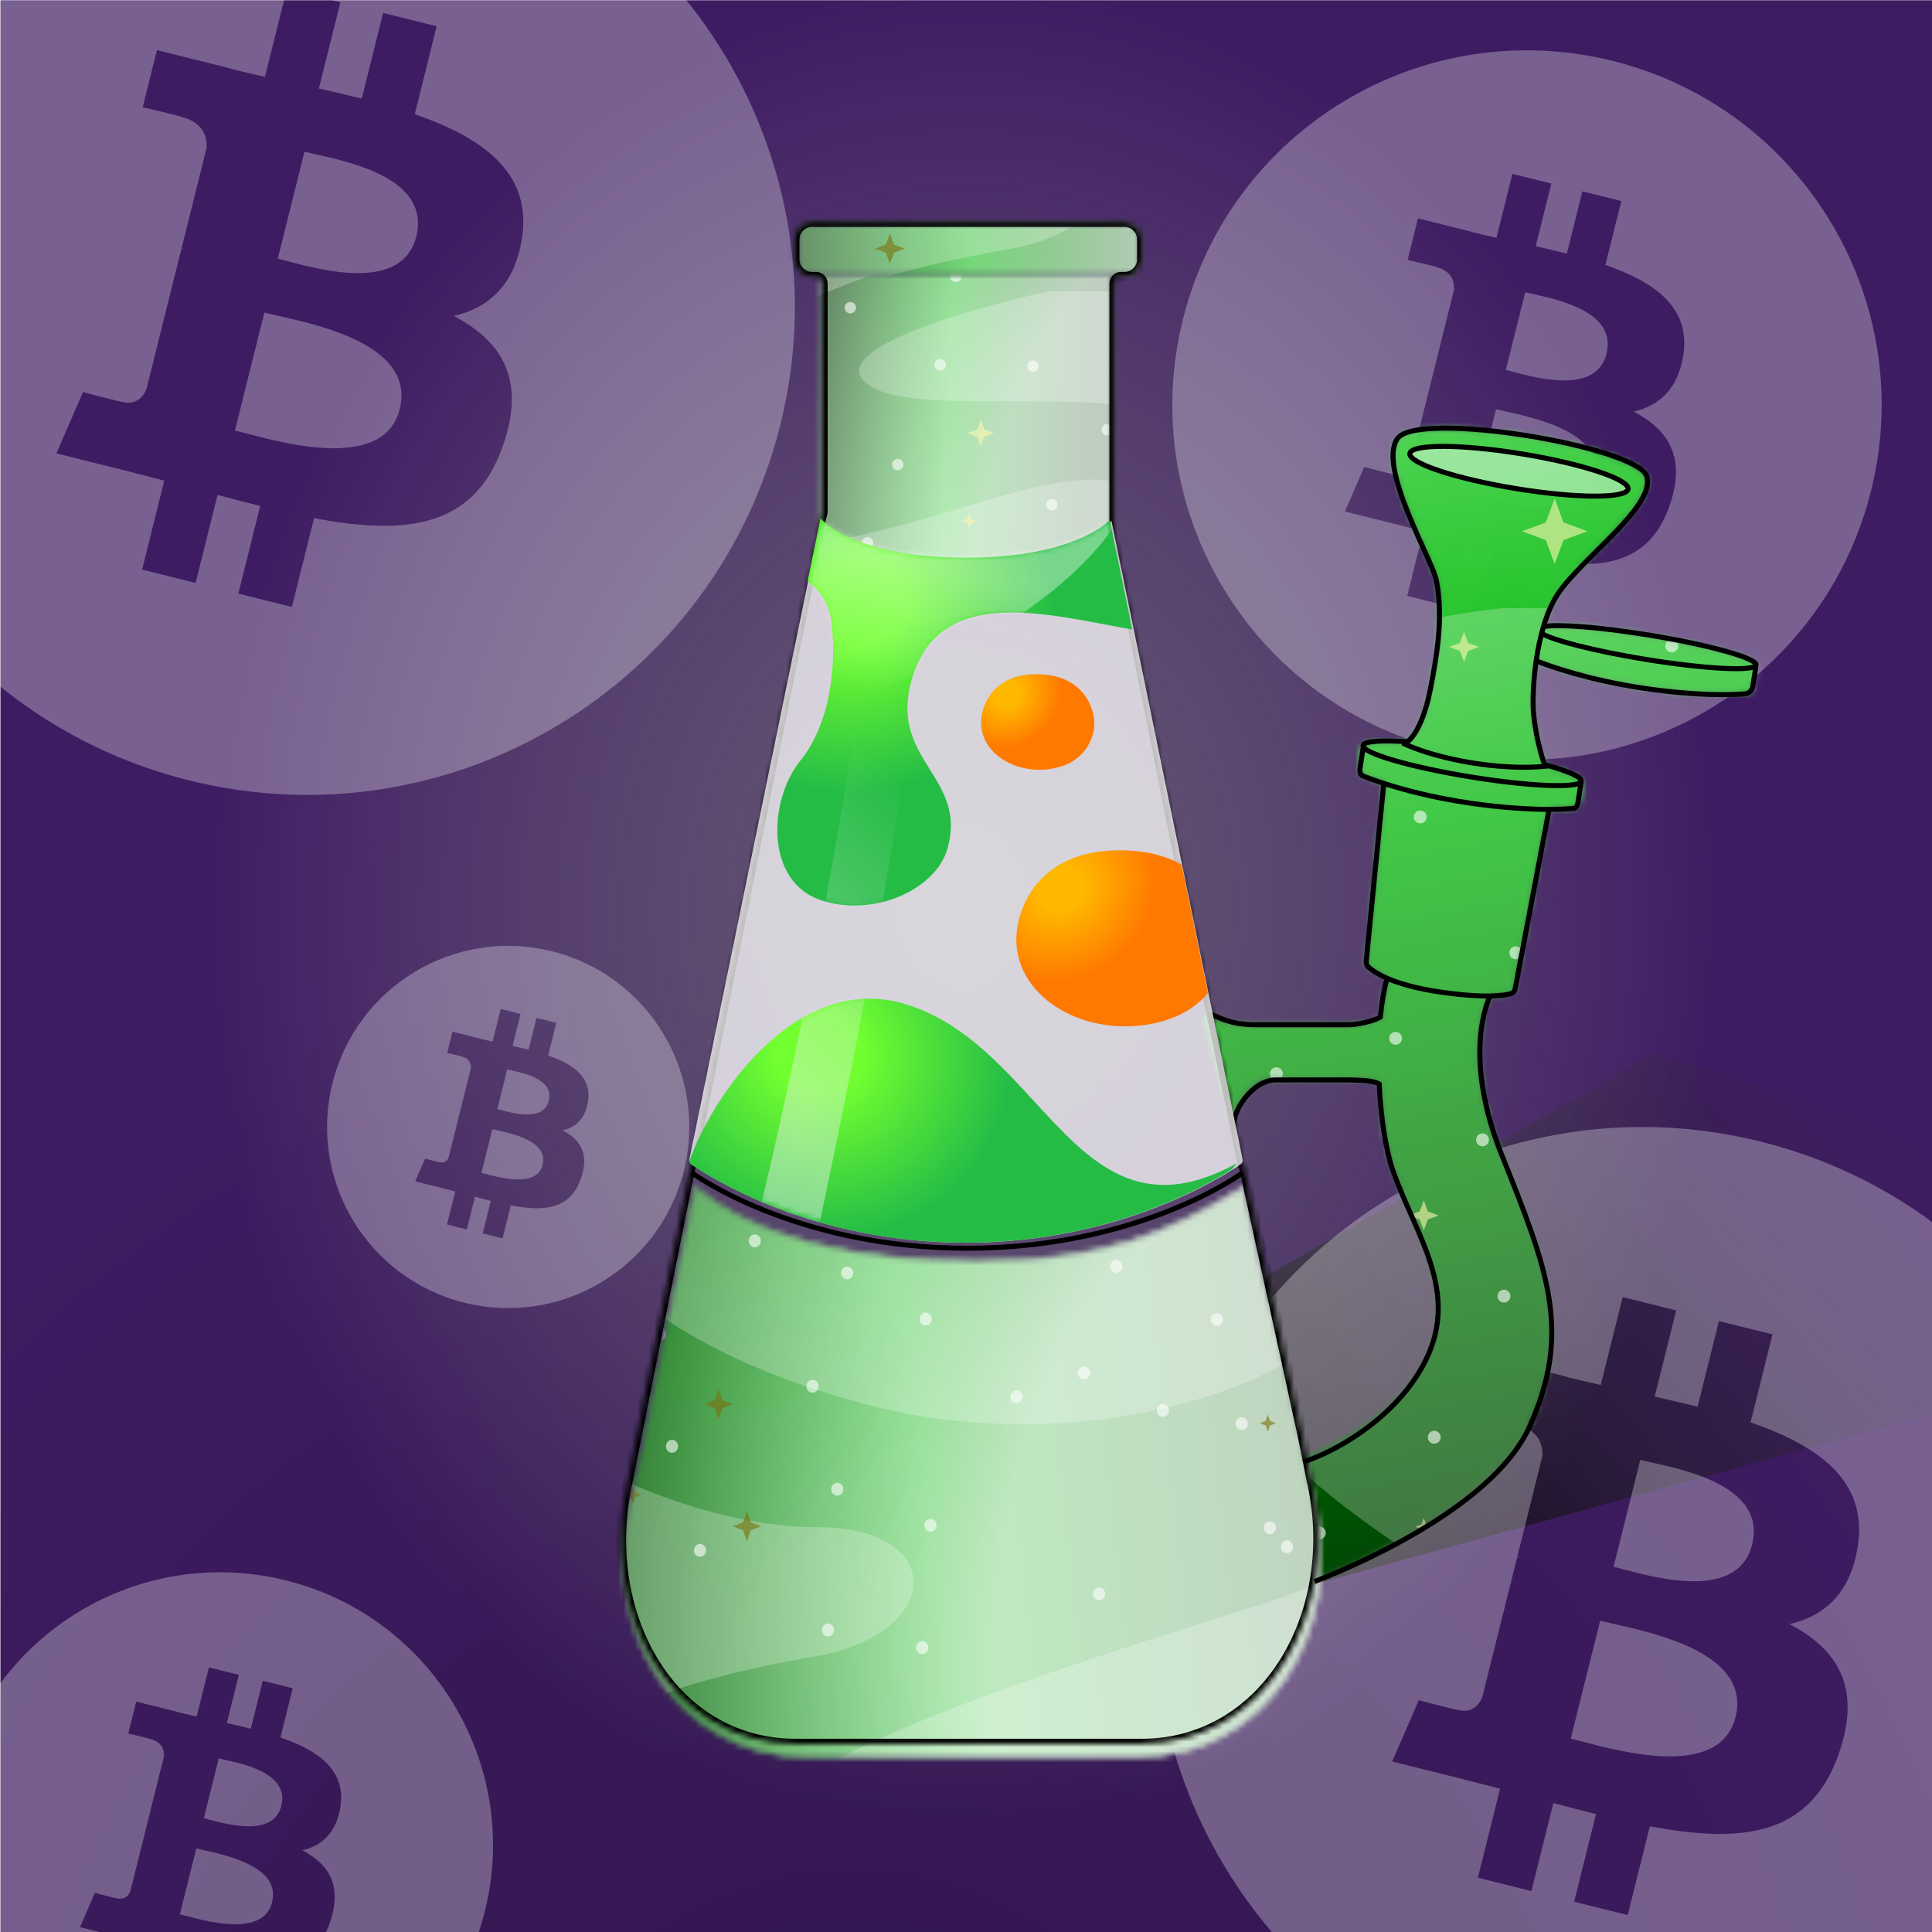 
    <svg width="350" height="350" viewBox="0 0 350 350" fill="none" xmlns="http://www.w3.org/2000/svg">
    
  <g clip-path="url(#clip0_559_25940)">
  <rect x="0.08" y="0.045" width="350" height="350" fill="#27004F" fill-opacity="0.89"/>
  <rect x="0.08" y="0.045" width="350" height="350" fill="url(#paint0_radial_559_25940)" fill-opacity="0.2"/>
  <path d="M125.979 290.538L299.832 190.751L430.987 233.879L212.56 294.049L125.979 290.538Z" fill="url(#paint1_linear_559_25940)"/>
  <g opacity="0.7" filter="url(#filter0_f_559_25940)">
  <ellipse cx="174.608" cy="126.187" rx="209.039" ry="257.726" transform="rotate(0.127 174.608 126.187)" fill="url(#paint2_radial_559_25940)"/>
  </g>
  </g>
  <defs>
  <filter id="filter0_f_559_25940" x="-44.431" y="-141.538" width="438.079" height="535.452" filterUnits="userSpaceOnUse" color-interpolation-filters="sRGB">
  <feFlood flood-opacity="0" result="BackgroundImageFix"/>
  <feBlend mode="normal" in="SourceGraphic" in2="BackgroundImageFix" result="shape"/>
  <feGaussianBlur stdDeviation="5" result="effect1_foregroundBlur_559_25940"/>
  </filter>
  <radialGradient id="paint0_radial_559_25940" cx="0" cy="0" r="1" gradientUnits="userSpaceOnUse" gradientTransform="translate(156.623 401.542) rotate(-84.441) scale(239.93 241.682)">
  <stop/>
  <stop offset="1" stop-opacity="0"/>
  </radialGradient>
  <linearGradient id="paint1_linear_559_25940" x1="194.836" y1="271.638" x2="316.537" y2="167.936" gradientUnits="userSpaceOnUse">
  <stop/>
  <stop offset="1" stop-color="#333333" stop-opacity="0"/>
  </linearGradient>
  <radialGradient id="paint2_radial_559_25940" cx="0" cy="0" r="1" gradientUnits="userSpaceOnUse" gradientTransform="translate(174.608 164.248) rotate(92.559) scale(167.784 136.229)">
  <stop stop-color="#737373"/>
  <stop offset="1" stop-color="#9A9A9A" stop-opacity="0"/>
  </radialGradient>
  <clipPath id="clip0_559_25940">
  <rect width="350" height="350" fill="white"/>
  </clipPath>
  </defs>

    
  <g clip-path="url(#clip0_625_52580)">
  <g clip-path="url(#clip1_625_52580)">
  <g style="mix-blend-mode:overlay">
  <path fill-rule="evenodd" clip-rule="evenodd" d="M276.2 378.343C323.569 390.154 371.54 361.329 383.349 313.965C395.157 266.599 366.335 218.619 318.969 206.811C271.613 195.002 223.642 223.83 211.839 271.199C200.025 318.56 228.85 366.534 276.2 378.343ZM317.129 257.675C329.376 261.893 338.334 268.218 336.574 279.982C335.3 288.594 330.526 292.763 324.188 294.224C332.891 298.756 337.32 305.704 333.101 317.75C327.865 332.711 315.427 333.974 298.886 330.843L294.871 346.931L285.171 344.514L289.133 328.641C286.618 328.017 284.049 327.354 281.402 326.636L277.426 342.583L267.737 340.165L271.751 324.047C270.846 323.815 269.935 323.577 269.017 323.338C267.639 322.978 266.246 322.615 264.836 322.262L252.213 319.115L257.028 308.011C257.028 308.011 264.176 309.912 264.079 309.771C266.825 310.451 268.044 308.66 268.524 307.467L274.868 282.035C275.106 282.092 275.339 282.15 275.564 282.207C275.676 282.235 275.786 282.262 275.893 282.289C275.506 282.134 275.155 282.035 274.885 281.966L279.41 263.811C279.529 261.75 278.819 259.15 274.89 258.169C275.042 258.067 267.845 256.417 267.845 256.417L270.425 246.057L283.803 249.397L283.792 249.447C285.803 249.947 287.876 250.422 289.986 250.903L293.962 234.972L303.657 237.39L299.761 253.008C302.364 253.602 304.983 254.202 307.533 254.837L311.401 239.321L321.102 241.738L317.129 257.675ZM286.446 315.453C294.361 317.544 311.66 322.113 314.41 311.061C317.228 299.761 300.451 295.997 292.265 294.16C291.35 293.954 290.542 293.773 289.881 293.608L284.555 314.962C285.097 315.097 285.734 315.265 286.446 315.453ZM293.909 284.25C300.509 286.011 314.903 289.853 317.41 279.808C319.971 269.534 305.981 266.436 299.148 264.924C298.379 264.754 297.701 264.604 297.148 264.466L292.318 283.833C292.774 283.947 293.31 284.09 293.909 284.25Z" fill="white" fill-opacity="0.3"/>
  </g>
  </g>
  <g clip-path="url(#clip2_625_52580)">
  <g style="mix-blend-mode:overlay">
  <path fill-rule="evenodd" clip-rule="evenodd" d="M34.208 141.364C81.577 153.175 129.548 124.35 141.357 76.986C153.165 29.62 124.343 -18.36 76.977 -30.168C29.621 -41.977 -18.35 -13.149 -30.153 34.22C-41.967 81.581 -13.142 129.555 34.208 141.364ZM75.136 20.695C87.384 24.914 96.341 31.238 94.582 43.003C93.308 51.615 88.534 55.784 82.196 57.245C90.899 61.776 95.327 68.725 91.109 80.771C85.873 95.732 73.435 96.995 56.893 93.864L52.879 109.952L43.178 107.535L47.14 91.662C44.626 91.038 42.057 90.375 39.41 89.656L35.434 105.604L25.745 103.186L29.759 87.068C28.854 86.836 27.943 86.598 27.025 86.359C25.646 85.999 24.254 85.636 22.844 85.283L10.22 82.136L15.036 71.032C15.036 71.032 22.183 72.933 22.087 72.792C24.833 73.472 26.052 71.681 26.532 70.488L32.876 45.056C33.114 45.113 33.347 45.171 33.572 45.228C33.684 45.256 33.794 45.283 33.901 45.31C33.514 45.155 33.163 45.056 32.892 44.986L37.418 26.832C37.537 24.771 36.827 22.171 32.898 21.19C33.05 21.088 25.853 19.438 25.853 19.438L28.433 9.078L41.811 12.418L41.8 12.468C43.811 12.968 45.883 13.443 47.994 13.924L51.97 -2.007L61.665 0.411L57.769 16.029C60.372 16.623 62.991 17.223 65.541 17.858L69.409 2.342L79.109 4.759L75.136 20.695ZM44.453 78.474C52.369 80.565 69.668 85.134 72.418 74.082C75.236 62.782 58.459 59.017 50.272 57.181C49.358 56.975 48.55 56.794 47.889 56.629L42.562 77.983C43.105 78.118 43.741 78.286 44.453 78.474ZM51.917 47.271C58.516 49.032 72.911 52.873 75.418 42.829C77.979 32.554 63.988 29.457 57.156 27.945C56.387 27.775 55.709 27.625 55.156 27.486L50.326 46.854C50.782 46.968 51.318 47.111 51.917 47.271Z" fill="white" fill-opacity="0.3"/>
  </g>
  </g>
  <g clip-path="url(#clip3_625_52580)">
  <g style="mix-blend-mode:overlay">
  <path fill-rule="evenodd" clip-rule="evenodd" d="M261.081 135.707C295.509 144.291 330.375 123.341 338.958 88.917C347.54 54.491 326.592 19.619 292.166 11.036C257.748 2.454 222.882 23.406 214.303 57.834C205.717 92.256 226.667 127.124 261.081 135.707ZM290.827 48.004C299.729 51.071 306.239 55.667 304.96 64.217C304.034 70.477 300.565 73.507 295.958 74.569C302.283 77.862 305.502 82.912 302.436 91.668C298.631 102.541 289.591 103.459 277.568 101.184L274.651 112.877L267.6 111.12L270.48 99.583C268.653 99.129 266.785 98.648 264.861 98.126L261.972 109.716L254.929 107.959L257.847 96.244C257.189 96.075 256.527 95.903 255.86 95.729C254.858 95.468 253.846 95.204 252.821 94.947L243.646 92.66L247.146 84.589C247.146 84.589 252.341 85.971 252.271 85.868C254.267 86.362 255.152 85.061 255.502 84.194L260.112 65.709C260.285 65.751 260.455 65.793 260.618 65.835C260.7 65.855 260.779 65.875 260.857 65.894C260.576 65.782 260.321 65.709 260.124 65.659L263.414 52.464C263.5 50.966 262.984 49.077 260.128 48.364C260.239 48.289 255.008 47.091 255.008 47.091L256.883 39.56L266.606 41.988L266.598 42.024C268.06 42.388 269.566 42.733 271.1 43.083L273.99 31.504L281.036 33.261L278.205 44.613C280.096 45.044 282 45.48 283.854 45.942L286.665 34.665L293.715 36.422L290.827 48.004ZM268.527 89.998C274.28 91.518 286.853 94.838 288.852 86.806C290.9 78.593 278.706 75.857 272.756 74.522C272.091 74.373 271.504 74.241 271.024 74.121L267.153 89.641C267.547 89.739 268.009 89.862 268.527 89.998ZM273.952 67.32C278.748 68.6 289.21 71.391 291.032 64.091C292.893 56.624 282.725 54.373 277.759 53.273C277.2 53.15 276.708 53.041 276.305 52.94L272.795 67.017C273.127 67.099 273.516 67.203 273.952 67.32Z" fill="white" fill-opacity="0.3"/>
  </g>
  </g>
  <g clip-path="url(#clip4_625_52580)">
  <g style="mix-blend-mode:overlay">
  <path fill-rule="evenodd" clip-rule="evenodd" d="M27.913 382.244C54.406 388.85 81.235 372.728 87.839 346.239C94.443 319.748 78.324 292.914 51.833 286.31C25.348 279.705 -1.482 295.828 -8.083 322.321C-14.69 348.809 1.431 375.64 27.913 382.244ZM50.803 314.757C57.653 317.116 62.663 320.653 61.678 327.233C60.966 332.049 58.296 334.381 54.751 335.198C59.619 337.732 62.096 341.618 59.736 348.356C56.808 356.723 49.851 357.429 40.6 355.678L38.355 364.676L32.93 363.324L35.146 354.447C33.739 354.098 32.302 353.727 30.822 353.325L28.599 362.244L23.18 360.892L25.425 351.877C24.918 351.747 24.409 351.615 23.895 351.481C23.125 351.28 22.346 351.076 21.557 350.879L14.497 349.119L17.19 342.909C17.19 342.909 21.188 343.972 21.134 343.893C22.67 344.273 23.351 343.272 23.62 342.604L27.168 328.381C27.301 328.413 27.431 328.445 27.557 328.477C27.619 328.493 27.681 328.508 27.741 328.523C27.525 328.436 27.328 328.381 27.177 328.342L29.708 318.188C29.774 317.036 29.377 315.582 27.18 315.033C27.265 314.976 23.24 314.054 23.24 314.054L24.683 308.259L32.165 310.127L32.159 310.155C33.284 310.435 34.443 310.7 35.623 310.969L37.847 302.06L43.269 303.412L41.09 312.147C42.546 312.479 44.01 312.814 45.437 313.17L47.6 304.492L53.025 305.844L50.803 314.757ZM33.643 347.071C38.07 348.24 47.745 350.796 49.283 344.615C50.859 338.295 41.476 336.189 36.897 335.162C36.386 335.047 35.934 334.946 35.564 334.854L32.585 346.796C32.889 346.872 33.245 346.966 33.643 347.071ZM37.817 329.62C41.508 330.605 49.559 332.753 50.961 327.135C52.393 321.389 44.568 319.657 40.747 318.811C40.317 318.716 39.938 318.632 39.628 318.555L36.927 329.387C37.182 329.45 37.482 329.53 37.817 329.62Z" fill="white" fill-opacity="0.3"/>
  </g>
  </g>
  <g clip-path="url(#clip5_625_52580)">
  <g style="mix-blend-mode:overlay">
  <path fill-rule="evenodd" clip-rule="evenodd" d="M84.119 235.997C101.699 240.38 119.503 229.682 123.886 212.104C128.268 194.525 117.571 176.718 99.992 172.335C82.417 167.953 64.613 178.652 60.232 196.232C55.848 213.809 66.546 231.614 84.119 235.997ZM99.308 191.213C103.854 192.779 107.178 195.126 106.525 199.492C106.052 202.688 104.28 204.235 101.928 204.778C105.158 206.459 106.802 209.038 105.236 213.509C103.293 219.062 98.677 219.53 92.538 218.368L91.048 224.339L87.448 223.442L88.918 217.551C87.985 217.319 87.031 217.073 86.049 216.807L84.573 222.725L80.977 221.828L82.467 215.846C82.131 215.76 81.793 215.672 81.452 215.583C80.941 215.449 80.424 215.315 79.901 215.183L75.216 214.016L77.003 209.895C77.003 209.895 79.656 210.6 79.62 210.548C80.639 210.8 81.091 210.135 81.27 209.693L83.624 200.254C83.712 200.275 83.799 200.297 83.882 200.318C83.924 200.328 83.965 200.338 84.004 200.348C83.861 200.291 83.731 200.254 83.63 200.228L85.31 193.49C85.354 192.725 85.09 191.76 83.632 191.396C83.689 191.359 81.017 190.746 81.017 190.746L81.975 186.901L86.94 188.141L86.936 188.159C87.683 188.345 88.451 188.521 89.235 188.7L90.71 182.787L94.308 183.684L92.863 189.481C93.829 189.701 94.801 189.924 95.747 190.16L97.183 184.401L100.783 185.298L99.308 191.213ZM87.921 212.657C90.858 213.432 97.279 215.128 98.299 211.027C99.345 206.833 93.119 205.436 90.08 204.754C89.741 204.678 89.441 204.61 89.196 204.549L87.219 212.474C87.42 212.524 87.656 212.587 87.921 212.657ZM90.691 201.076C93.14 201.73 98.482 203.155 99.413 199.427C100.363 195.614 95.171 194.465 92.635 193.903C92.35 193.84 92.098 193.785 91.893 193.733L90.1 200.921C90.27 200.964 90.468 201.017 90.691 201.076Z" fill="white" fill-opacity="0.3"/>
  </g>
  </g>
  </g>
  <defs>
  <clipPath id="clip0_625_52580">
  <rect width="350" height="350" fill="white"/>
  </clipPath>
  <clipPath id="clip1_625_52580">
  <rect width="176.823" height="176.823" fill="white" transform="translate(209.18 204.167)"/>
  </clipPath>
  <clipPath id="clip2_625_52580">
  <rect width="176.823" height="176.823" fill="white" transform="translate(-32.812 -32.812)"/>
  </clipPath>
  <clipPath id="clip3_625_52580">
  <rect width="128.516" height="128.516" fill="white" transform="translate(212.37 9.115)"/>
  </clipPath>
  <clipPath id="clip4_625_52580">
  <rect width="98.893" height="98.893" fill="white" transform="translate(-9.57 284.831)"/>
  </clipPath>
  <clipPath id="clip5_625_52580">
  <rect width="65.625" height="65.625" fill="white" transform="translate(59.245 171.354)"/>
  </clipPath>
  </defs>
    
    
  <g clip-path="url(#clip0_680_70124)">
  <mask id="mask0_680_70124" style="mask-type:alpha" maskUnits="userSpaceOnUse" x="217" y="77" width="102" height="210">
  <path d="M286.125 141.452L286.15 141.712L286.408 141.752L286.538 141.772L286.025 145.077C285.934 145.663 285.477 146.101 284.904 146.144C283.985 146.214 282.554 146.287 280.643 146.286L280.364 146.286L280.312 146.56L274.16 179.037C274.099 179.359 273.93 179.577 273.695 179.653C273.133 179.834 272.005 180.071 269.928 180.102L269.711 180.105L269.624 180.303C267.404 185.339 266.167 195.414 271.757 209.39C279.967 229.915 284.554 242.082 276.779 258.339C273.717 264.742 266.667 270.662 258.909 275.545C251.338 280.31 243.147 284.055 237.475 286.273L234.166 265.095C237.669 263.922 242.531 261.732 247.125 258.638C251.836 255.466 256.295 251.323 258.702 246.326C263.363 236.644 259.679 228.342 255.922 219.877L255.901 219.829C254.807 217.365 253.707 214.887 252.791 212.341C251.363 208.377 250.487 202.434 250.188 196.359L250.179 196.171L250.015 196.08C249.158 195.605 248.078 195.303 246.738 195.303H229.27V195.303L229.26 195.303C228.618 195.321 227.883 195.742 227.183 196.33C226.467 196.931 225.729 197.757 225.074 198.686C224.42 199.616 223.842 200.66 223.454 201.701C223.328 202.04 223.22 202.381 223.137 202.719L218.352 184.344C219.024 184.634 220.002 184.961 221.209 185.244C222.942 185.652 225.174 185.977 227.705 185.977H244.652H244.664L244.675 185.976C245.923 185.892 248.452 185.5 250.224 184.55L250.384 184.465L250.401 184.285C250.658 181.568 251.068 179.169 251.627 177.329L251.715 177.042L251.439 176.922C249.576 176.112 248.573 175.351 248.094 174.911C247.898 174.731 247.809 174.45 247.84 174.13L251.022 141.952L251.048 141.682L250.79 141.599C249.141 141.063 247.887 140.593 247.065 140.266C246.523 140.05 246.213 139.486 246.305 138.893L246.815 135.606L246.922 135.622L247.57 135.723L247.274 135.138C247.268 135.126 247.265 135.117 247.264 135.112C247.263 135.111 247.263 135.11 247.263 135.109C247.268 135.101 247.282 135.082 247.318 135.055C247.384 135.005 247.497 134.948 247.672 134.891C248.021 134.777 248.543 134.69 249.231 134.635C250.602 134.525 252.557 134.551 254.931 134.71L255.048 134.717L255.144 134.651C255.835 134.175 256.632 133.159 257.393 131.571C258.159 129.974 258.903 127.765 259.47 124.865C260.895 117.569 261.736 111.361 260.552 105.141C260.438 104.542 260.124 103.683 259.698 102.66C259.27 101.63 258.717 100.405 258.113 99.066L258.111 99.062C256.628 95.777 254.83 91.791 253.722 88.164C253.169 86.35 252.793 84.643 252.712 83.168C252.631 81.688 252.849 80.488 253.434 79.647C253.617 79.385 253.931 79.136 254.395 78.913C254.857 78.691 255.447 78.504 256.154 78.354C257.57 78.054 259.413 77.908 261.548 77.897C265.814 77.875 271.189 78.391 276.506 79.24C281.823 80.09 287.066 81.27 291.068 82.572C293.071 83.224 294.75 83.902 295.97 84.579C296.58 84.917 297.065 85.249 297.416 85.571C297.77 85.895 297.964 86.186 298.035 86.439C298.249 87.207 298.136 88.091 297.734 89.088C297.333 90.085 296.654 91.167 295.78 92.309C294.031 94.595 291.546 97.067 289.076 99.523L289.054 99.545C286.287 102.296 283.533 105.035 281.942 107.422C280.83 109.09 279.963 111.174 279.298 113.41L279.142 113.934L279.68 113.838C280.966 113.608 283.491 113.629 286.831 113.894C290.157 114.158 294.256 114.662 298.67 115.382C304.119 116.271 309.008 117.319 312.504 118.295C314.255 118.784 315.645 119.251 316.58 119.666C317.05 119.875 317.387 120.063 317.595 120.224C317.7 120.305 317.756 120.367 317.783 120.409C317.784 120.409 317.784 120.409 317.784 120.41L317.343 120.86L317.99 120.961L318.17 120.989L317.657 124.294C317.566 124.88 317.108 125.318 316.536 125.361C313.994 125.552 307.539 125.779 297.856 124.355C288.009 122.907 281.259 120.502 278.696 119.483C278.62 119.452 278.549 119.415 278.483 119.373L278.043 119.088L277.967 119.607C277.521 122.67 277.36 125.634 277.407 127.922C277.444 129.773 277.807 132.109 278.247 134.146C278.468 135.167 278.708 136.117 278.94 136.901C279.17 137.678 279.396 138.311 279.59 138.684L279.658 138.814L279.8 138.853C281.784 139.397 283.391 139.93 284.506 140.415C285.065 140.658 285.486 140.883 285.767 141.083C285.907 141.183 286.001 141.27 286.06 141.341C286.119 141.413 286.124 141.449 286.125 141.452ZM247.26 135.114C247.26 135.114 247.26 135.113 247.261 135.112L247.26 135.114Z" fill="#C4C4C4" stroke="black" stroke-width="0.674"/>
  </mask>
  <g mask="url(#mask0_680_70124)">
  <rect x="318.098" y="289.929" width="135.807" height="226.497" rx="2" transform="rotate(-180 318.098 289.929)" fill="url(#paint0_linear_680_70124)"/>
  <g opacity="0.5">
  <g style="mix-blend-mode:overlay" opacity="0.5">
  <path d="M299.567 222.6C243.287 184.475 378.256 114.766 424.471 110.187H272.088C226.123 115.183 212.967 138.082 212.134 148.907V240.087C225.041 257.573 251.301 292.105 333.291 313.78C441.957 342.508 573.01 286.699 528.141 222.6C493.168 172.639 377.007 275.06 299.567 222.6Z" fill="white"/>
  </g>
  <g style="mix-blend-mode:overlay" opacity="0.5">
  <path fill-rule="evenodd" clip-rule="evenodd" d="M476.93 123.926C440.292 131.837 373.01 151.405 396.992 166.393C407.964 173.251 430.986 173.248 458.033 173.244C504.877 173.237 563.793 173.228 593.091 208.861C640.508 266.531 603.083 357.496 488.172 393.718C486.57 394.223 484.959 394.731 483.339 395.241C368.751 431.346 211.042 481.037 303.314 528.615C331.834 543.321 363.535 532.587 396.317 521.488C455.416 501.478 518.029 480.279 571.857 604.806H671.78C600.585 557.343 607.202 464.936 653.045 442.431C705.416 416.721 699.23 366.572 694.808 330.723C693.43 319.547 692.223 309.761 693.014 302.539V123.926H476.93ZM571.857 406.209C554.87 433.188 493.168 448.26 464.44 452.423C440.708 481.151 498.164 468.661 506.907 461.167C515.65 453.672 533.137 471.159 538.133 494.891C543.129 518.622 585.597 514.875 583.099 494.891C580.6 474.906 580.6 452.423 609.328 429.941C638.056 407.458 593.091 372.485 571.857 406.209Z" fill="white"/>
  </g>
  </g>
  <g opacity="0.6">
  <circle cx="231.232" cy="194.507" r="1.167" fill="white"/>
  <circle cx="296.707" cy="274.818" r="1.167" transform="rotate(75 296.707 274.818)" fill="white"/>
  <circle cx="225.164" cy="155.923" r="1.167" fill="white"/>
  <circle cx="233.851" cy="177.882" r="1.167" transform="rotate(75 233.851 177.882)" fill="white"/>
  <circle cx="234.762" cy="242.611" r="1.167" transform="rotate(75 234.762 242.611)" fill="white"/>
  <circle cx="240.946" cy="226.619" r="1.167" transform="rotate(75 240.946 226.619)" fill="white"/>
  <circle cx="219.095" cy="250.984" r="1.167" fill="white"/>
  <circle cx="226.297" cy="268.31" r="1.167" fill="white"/>
  <circle cx="239.013" cy="277.713" r="1.167" transform="rotate(75 239.013 277.713)" fill="white"/>
  <circle cx="283.812" cy="219.482" r="1.167" transform="rotate(75 283.812 219.482)" fill="white"/>
  <circle cx="236.323" cy="117.464" r="1.167" fill="white"/>
  <circle cx="248.172" cy="87.385" r="1.167" fill="white"/>
  <circle cx="300.58" cy="85.107" r="1.167" fill="white"/>
  <circle cx="302.86" cy="117.008" r="1.167" fill="white"/>
  <circle cx="257.287" cy="147.997" r="1.167" fill="white"/>
  <circle cx="290.099" cy="147.997" r="1.167" fill="white"/>
  <circle cx="274.604" cy="172.607" r="1.167" fill="white"/>
  <circle cx="252.825" cy="188.106" r="1.167" transform="rotate(75 252.825 188.106)" fill="white"/>
  <circle cx="311.781" cy="283.156" r="1.167" transform="rotate(75 311.781 283.156)" fill="white"/>
  <circle cx="260.738" cy="285.89" r="1.167" transform="rotate(75 260.738 285.89)" fill="white"/>
  <circle cx="259.827" cy="260.369" r="1.167" transform="rotate(75 259.827 260.369)" fill="white"/>
  <circle cx="249.62" cy="206.2" r="1.167" transform="rotate(75 249.62 206.2)" fill="white"/>
  <circle cx="268.571" cy="206.487" r="1.167" fill="white"/>
  <circle cx="297.823" cy="263.622" r="1.167" transform="rotate(165 297.823 263.622)" fill="white"/>
  <circle cx="246.634" cy="249.117" r="1.167" fill="white"/>
  <circle cx="300.21" cy="248.486" r="1.167" transform="rotate(165 300.21 248.486)" fill="white"/>
  <circle cx="272.46" cy="234.803" r="1.167" fill="white"/>
  <circle cx="278.968" cy="268.997" r="1.167" transform="rotate(165 278.968 268.997)" fill="white"/>
  <path d="M255.6 239.721L255.18 238.585L254.044 238.165L255.18 237.745L255.6 236.609L256.02 237.745L257.156 238.165L256.02 238.585L255.6 239.721Z" fill="#FFF7B0"/>
  <path d="M220.509 144.473L220.088 143.338L218.953 142.918L220.088 142.497L220.509 141.362L220.929 142.497L222.064 142.918L220.929 143.338L220.509 144.473Z" fill="#FFF7B0"/>
  <path d="M257.933 278.15L257.513 277.014L256.377 276.594L257.513 276.174L257.933 275.038L258.354 276.174L259.489 276.594L258.354 277.014L257.933 278.15Z" fill="#FFF7B0"/>
  <path d="M222.842 182.903L222.422 181.767L221.287 181.347L222.422 180.927L222.842 179.791L223.263 180.927L224.398 181.347L223.263 181.767L222.842 182.903Z" fill="#FFF7B0"/>
  <path d="M220.509 221.332L220.088 220.196L218.953 219.776L220.088 219.356L220.509 218.22L220.929 219.356L222.064 219.776L220.929 220.196L220.509 221.332Z" fill="#FFF7B0"/>
  <path d="M257.931 222.914L257.196 220.927L255.208 220.191L257.196 219.456L257.931 217.469L258.666 219.456L260.654 220.191L258.666 220.927L257.931 222.914Z" fill="#FFF7B0"/>
  <path d="M265.222 119.919L264.486 117.932L262.499 117.196L264.486 116.461L265.222 114.474L265.957 116.461L267.944 117.196L265.957 117.932L265.222 119.919Z" fill="#FFF7B0"/>
  <path d="M281.641 102.169L280.04 97.845L275.716 96.245L280.04 94.644L281.641 90.32L283.241 94.644L287.565 96.245L283.241 97.845L281.641 102.169Z" fill="#FFF7B0"/>
  </g>
  </g>
  <g filter="url(#filter0_d_680_70124)">
  <mask id="mask1_680_70124" style="mask-type:alpha" maskUnits="userSpaceOnUse" x="112" y="212" width="128" height="104">
  <path d="M205.982 315.45H176.559H145.384C122.516 315.45 108.299 292.998 113.716 269.712L115.607 261.585L125.528 212.455C136.098 221.295 153.514 225.872 176.559 225.872C199.603 225.872 211.686 220.431 224.674 212.455L235.757 261.585L237.648 269.703C243.071 292.991 228.854 315.45 205.982 315.45Z" fill="url(#paint1_radial_680_70124)" stroke="black" stroke-width="0.456"/>
  </mask>
  <g mask="url(#mask1_680_70124)">
  <rect x="274.366" y="370.594" width="166.797" height="166.797" rx="0.911" transform="rotate(-180 274.366 370.594)" fill="url(#paint2_linear_680_70124)"/>
  <g style="mix-blend-mode:overlay" filter="url(#filter1_f_680_70124)">
  <ellipse cx="263.736" cy="247.069" rx="273.297" ry="336.951" transform="rotate(0.127 263.736 247.069)" fill="url(#paint3_radial_680_70124)"/>
  </g>
  <g opacity="0.5">
  <g style="mix-blend-mode:overlay" opacity="0.5">
  <path d="M141.261 210.18C115.613 192.805 177.122 161.037 198.183 158.95H128.738C107.79 161.227 101.795 171.662 101.415 176.596V218.149C107.297 226.118 119.265 241.855 156.63 251.733C206.152 264.825 265.877 239.391 245.429 210.18C229.491 187.411 176.553 234.087 141.261 210.18Z" fill="white"/>
  </g>
  <g style="mix-blend-mode:overlay" opacity="0.5">
  <path fill-rule="evenodd" clip-rule="evenodd" d="M222.091 165.211C205.394 168.816 174.731 177.734 185.66 184.565C190.661 187.69 201.153 187.689 213.479 187.687C234.827 187.684 261.677 187.68 275.029 203.918C296.638 230.2 279.582 271.656 227.214 288.164C226.484 288.394 225.75 288.625 225.011 288.858C172.791 305.311 100.918 327.957 142.969 349.64C155.966 356.342 170.413 351.45 185.353 346.392C212.286 337.273 240.821 327.612 265.352 384.362H310.89C278.444 362.732 281.46 320.619 302.351 310.363C326.219 298.647 323.399 275.792 321.384 259.455C320.756 254.362 320.206 249.902 320.567 246.61V165.211H222.091ZM265.352 293.856C257.61 306.151 229.491 313.02 216.399 314.917C205.583 328.009 231.768 322.317 235.752 318.902C239.737 315.486 247.706 323.455 249.983 334.271C252.26 345.086 271.613 343.378 270.475 334.271C269.336 325.163 269.336 314.917 282.429 304.671C295.521 294.425 275.029 278.487 265.352 293.856Z" fill="white"/>
  </g>
  <g style="mix-blend-mode:overlay" opacity="0.5">
  <path d="M147.523 273.933C171.43 273.933 170.292 293.287 147.523 297.271C125.328 301.155 103.673 307.203 103.123 319.105V320.04C103.109 319.725 103.109 319.413 103.123 319.105V260.831C112.309 266.027 130.402 273.933 147.523 273.933Z" fill="white"/>
  </g>
  </g>
  <g opacity="0.6">
  <ellipse rx="1.106" ry="1.163" transform="matrix(-0.962 0.273 -0.245 -0.969 232.683 277.476)" fill="white"/>
  <ellipse rx="1.106" ry="1.163" transform="matrix(-0.962 0.273 -0.245 -0.969 183.706 250.308)" fill="white"/>
  <ellipse rx="1.163" ry="1.106" transform="matrix(0.245 0.969 -0.962 0.273 153.019 227.878)" fill="white"/>
  <ellipse rx="1.106" ry="1.163" transform="matrix(-0.962 0.273 -0.245 -0.969 198.662 286.008)" fill="white"/>
  <ellipse rx="1.163" ry="1.106" transform="matrix(0.245 0.969 -0.962 0.273 186.711 212.03)" fill="white"/>
  <ellipse rx="1.163" ry="1.106" transform="matrix(0.245 0.969 -0.962 0.273 201.794 226.671)" fill="white"/>
  <ellipse rx="1.106" ry="1.163" transform="matrix(-0.962 0.273 -0.245 -0.969 235.929 237.414)" fill="white"/>
  <ellipse rx="1.106" ry="1.163" transform="matrix(-0.962 0.273 -0.245 -0.969 219.991 236.302)" fill="white"/>
  <ellipse rx="1.106" ry="1.163" transform="matrix(-0.962 0.273 -0.245 -0.969 166.618 295.75)" fill="white"/>
  <ellipse rx="1.163" ry="1.106" transform="matrix(0.245 0.969 -0.962 0.273 195.905 245.984)" fill="white"/>
  <ellipse rx="1.106" ry="1.163" transform="matrix(-0.962 0.273 -0.245 -0.969 149.543 292.545)" fill="white"/>
  <ellipse rx="1.163" ry="1.106" transform="matrix(0.245 0.969 -0.962 0.273 217.136 214.34)" fill="white"/>
  <ellipse rx="1.163" ry="1.106" transform="matrix(0.245 0.969 -0.962 0.273 167.245 236.215)" fill="white"/>
  <ellipse rx="1.163" ry="1.106" transform="matrix(0.245 0.969 -0.962 0.273 168.105 273.585)" fill="white"/>
  <ellipse rx="1.163" ry="1.106" transform="matrix(0.245 0.969 -0.962 0.273 119.075 238.95)" fill="white"/>
  <ellipse rx="1.163" ry="1.106" transform="matrix(0.245 0.969 -0.962 0.273 118.214 213.429)" fill="white"/>
  <ellipse rx="1.106" ry="1.163" transform="matrix(-0.962 0.273 -0.245 -0.969 146.741 248.401)" fill="white"/>
  <ellipse rx="1.163" ry="1.106" transform="matrix(0.245 0.969 -0.962 0.273 151.219 267.046)" fill="white"/>
  <ellipse rx="1.163" ry="1.106" transform="matrix(0.245 0.969 -0.962 0.273 239.502 213.885)" fill="white"/>
  <ellipse rx="1.106" ry="1.163" transform="matrix(-0.962 0.273 -0.245 -0.969 154.073 216.682)" fill="white"/>
  <ellipse rx="1.163" ry="1.106" transform="matrix(0.245 0.969 -0.962 0.273 121.285 259.277)" fill="white"/>
  <ellipse rx="1.163" ry="1.106" transform="matrix(0.245 0.969 -0.962 0.273 224.507 255.176)" fill="white"/>
  <ellipse rx="1.163" ry="1.106" transform="matrix(0.245 0.969 -0.962 0.273 210.223 252.788)" fill="white"/>
  <ellipse rx="1.106" ry="1.163" transform="matrix(-0.962 0.273 -0.245 -0.969 136.279 222.056)" fill="white"/>
  <ellipse rx="1.163" ry="1.106" transform="matrix(0.245 0.969 -0.962 0.273 126.356 278.132)" fill="white"/>
  <ellipse rx="1.163" ry="1.106" transform="matrix(0.245 0.969 -0.962 0.273 229.579 274.03)" fill="white"/>
  <path d="M116.427 231.21L116.031 230.074L114.959 229.654L116.031 229.234L116.427 228.098L116.824 229.234L117.896 229.654L116.824 230.074L116.427 231.21Z" fill="#7A6F0C"/>
  <path d="M114.225 269.639L113.828 268.503L112.757 268.083L113.828 267.663L114.225 266.527L114.621 267.663L115.693 268.083L114.621 268.503L114.225 269.639Z" fill="#7A6F0C"/>
  <path d="M134.854 276.485L134.16 274.497L132.285 273.762L134.16 273.027L134.854 271.039L135.548 273.027L137.424 273.762L135.548 274.497L134.854 276.485Z" fill="#7A6F0C"/>
  <path d="M239.283 228.643L238.589 226.656L236.713 225.92L238.589 225.185L239.283 223.198L239.977 225.185L241.852 225.92L239.977 226.656L239.283 228.643Z" fill="#7A6F0C"/>
  <path d="M129.716 254.392L129.022 252.404L127.146 251.669L129.022 250.934L129.716 248.946L130.41 250.934L132.285 251.669L130.41 252.404L129.716 254.392Z" fill="#7A6F0C"/>
  <path d="M229.224 256.648L228.828 255.513L227.756 255.093L228.828 254.672L229.224 253.537L229.621 254.672L230.693 255.093L229.621 255.513L229.224 256.648Z" fill="#7A6F0C"/>
  </g>
  </g>
  </g>
  <ellipse cx="275.03" cy="85.299" rx="20.025" ry="3.19" transform="rotate(9.265 275.03 85.299)" fill="white" fill-opacity="0.45"/>
  <mask id="mask2_680_70124" style="mask-type:alpha" maskUnits="userSpaceOnUse" x="148" y="49" width="54" height="54">
  <path d="M148.568 49.763H201.432V95.336C201.432 95.336 195.508 102.445 175 102.445C154.492 102.445 148.568 95.336 148.568 95.336V49.763Z" fill="url(#paint4_radial_680_70124)"/>
  </mask>
  <g mask="url(#mask2_680_70124)">
  <rect x="242.223" y="187.004" width="133.35" height="147.652" rx="2" transform="rotate(-171.671 242.223 187.004)" fill="url(#paint5_linear_680_70124)"/>
  <g style="mix-blend-mode:overlay" filter="url(#filter2_f_680_70124)">
  <ellipse cx="251.379" cy="68.78" rx="241.928" ry="298.276" transform="rotate(0.127 251.379 68.78)" fill="url(#paint6_radial_680_70124)"/>
  </g>
  <g opacity="0.5">
  <g style="mix-blend-mode:overlay" opacity="0.5">
  <path d="M118.353 92.603C95.649 77.223 150.098 49.101 168.742 47.253H107.268C88.725 49.269 83.417 58.507 83.081 62.874V99.658C88.288 106.712 98.882 120.643 131.958 129.387C175.797 140.977 228.666 118.462 210.565 92.603C196.456 72.448 149.594 113.767 118.353 92.603Z" fill="white"/>
  </g>
  <g style="mix-blend-mode:overlay" opacity="0.5">
  <path fill-rule="evenodd" clip-rule="evenodd" d="M189.905 52.796C175.125 55.987 147.982 63.882 157.657 69.928C162.083 72.695 171.371 72.694 182.282 72.692C201.18 72.689 224.948 72.685 236.767 87.061C255.896 110.326 240.798 147.023 194.44 161.636C193.794 161.84 193.144 162.044 192.491 162.25C146.264 176.816 82.641 196.862 119.865 216.056C131.371 221.989 144.16 217.659 157.384 213.181C181.226 205.108 206.486 196.556 228.201 246.793H268.512C239.79 227.645 242.46 190.366 260.954 181.288C282.081 170.916 279.586 150.685 277.802 136.222C277.246 131.714 276.759 127.766 277.078 124.852V52.796H189.905ZM228.201 166.675C221.348 177.559 196.456 183.639 184.867 185.319C175.293 196.908 198.472 191.869 201.999 188.846C205.526 185.823 212.58 192.877 214.596 202.451C216.612 212.025 233.744 210.513 232.736 202.451C231.728 194.389 231.728 185.319 243.318 176.249C254.907 167.179 236.767 153.07 228.201 166.675Z" fill="white"/>
  </g>
  </g>
  <g opacity="0.6">
  <circle cx="154.039" cy="55.735" r="1.033" fill="white"/>
  <circle cx="157.164" cy="98.317" r="1.033" transform="rotate(75 157.164 98.317)" fill="white"/>
  <circle cx="162.639" cy="84.16" r="1.033" transform="rotate(75 162.639 84.16)" fill="white"/>
  <circle cx="200.585" cy="77.843" r="1.033" transform="rotate(75 200.585 77.843)" fill="white"/>
  <circle cx="173.154" cy="50.068" r="1.033" transform="rotate(75 173.154 50.068)" fill="white"/>
  <circle cx="170.317" cy="66.085" r="1.033" transform="rotate(75 170.317 66.085)" fill="white"/>
  <circle cx="187.093" cy="66.34" r="1.033" fill="white"/>
  <circle cx="190.536" cy="91.406" r="1.033" fill="white"/>
  <path d="M175.61 95.759L175.238 94.753L174.233 94.381L175.238 94.009L175.61 93.004L175.982 94.009L176.988 94.381L175.982 94.753L175.61 95.759Z" fill="#FFF7B0"/>
  <path d="M177.674 80.881L177.023 79.122L175.264 78.471L177.023 77.82L177.674 76.061L178.325 77.82L180.084 78.471L178.325 79.122L177.674 80.881Z" fill="#FFF7B0"/>
  </g>
  </g>
  <mask id="mask3_680_70124" style="mask-type:alpha" maskUnits="userSpaceOnUse" x="144" y="40" width="63" height="10">
  <rect x="144.466" y="40.646" width="61.979" height="9.115" rx="2.279" fill="#C4C4C4"/>
  </mask>
  <g mask="url(#mask3_680_70124)">
  <rect x="309.788" y="118.424" width="166.797" height="166.797" rx="0.911" transform="rotate(-180 309.788 118.424)" fill="url(#paint7_linear_680_70124)"/>
  <g style="mix-blend-mode:overlay" filter="url(#filter3_f_680_70124)">
  <ellipse cx="299.158" cy="-5.101" rx="273.297" ry="336.951" transform="rotate(0.127 299.158 -5.101)" fill="url(#paint8_radial_680_70124)"/>
  </g>
  <g opacity="0.5">
  <g style="mix-blend-mode:overlay" opacity="0.5">
  <path fill-rule="evenodd" clip-rule="evenodd" d="M257.514 -86.959C240.817 -83.354 210.155 -74.436 221.084 -67.606C226.085 -64.48 236.577 -64.482 248.902 -64.484C270.25 -64.487 297.1 -64.491 310.452 -48.252C332.062 -21.97 315.006 19.486 262.637 35.993C261.908 36.223 261.173 36.455 260.435 36.687C208.214 53.141 136.342 75.787 178.392 97.469C191.39 104.171 205.837 99.28 220.776 94.222C247.71 85.103 276.244 75.441 300.775 132.192H346.313C313.868 110.562 316.883 68.449 337.775 58.193C361.642 46.476 358.823 23.622 356.808 7.284C356.18 2.191 355.629 -2.268 355.99 -5.56V-86.959H257.514ZM300.775 41.685C293.034 53.981 264.914 60.849 251.822 62.747C241.007 75.839 267.191 70.147 271.176 66.731C275.16 63.316 283.13 71.285 285.406 82.1C287.683 92.916 307.037 91.208 305.898 82.1C304.76 72.993 304.76 62.747 317.852 52.501C330.944 42.255 310.452 26.316 300.775 41.685Z" fill="white"/>
  </g>
  <g style="mix-blend-mode:overlay" opacity="0.5">
  <path d="M182.946 21.763C206.854 21.763 205.715 41.116 182.946 45.101C160.751 48.985 139.097 55.033 138.547 66.935V67.87C138.532 67.554 138.533 67.242 138.547 66.935V8.661C147.733 13.857 165.826 21.763 182.946 21.763Z" fill="white"/>
  </g>
  </g>
  <g opacity="0.6">
  <path d="M161.209 47.762L160.473 45.775L158.486 45.039L160.473 44.304L161.209 42.317L161.944 44.304L163.931 45.039L161.944 45.775L161.209 47.762Z" fill="#7A6F0C"/>
  </g>
  </g>
  <path d="M243.548 195.64C239.376 195.64 235.177 195.64 231.093 195.64M243.548 195.64H231.093M243.548 195.64C247.719 195.64 249.048 195.93 249.852 196.375C250.151 202.463 251.03 208.445 252.474 212.455C256.575 223.849 264.323 233.875 258.398 246.179C253.659 256.023 243.055 262.586 236.068 264.864M231.093 195.64C227.008 195.64 223.042 201.199 223.459 204.708L219.206 183.71C221.16 184.354 222.699 185.64 227.705 185.64M227.705 185.64C232.711 185.64 241.089 185.64 244.652 185.64M227.705 185.64H244.652M244.652 185.64C245.882 185.557 248.355 185.17 250.065 184.254C250.324 181.524 250.737 179.101 251.305 177.231M318.099 120.707L317.534 124.345C317.42 125.077 316.844 125.642 316.105 125.697C313.541 125.89 307.517 126.117 297.807 124.689C287.929 123.236 280.874 120.742 278.292 119.715M238.118 286.511C249.512 282.106 271.095 271.7 277.083 258.484C284.93 241.166 280.273 229.773 272.07 209.265C266.506 195.354 267.756 185.375 269.932 180.439M246.989 135.221L246.428 138.842C246.313 139.581 246.244 140.302 246.94 140.579C247.769 140.909 249.03 141.381 250.686 141.919M286.467 141.491L285.902 145.129C285.789 145.86 285.668 146.425 284.93 146.48C284.002 146.55 282.562 146.624 280.643 146.623M269.932 180.439C272.032 180.408 273.194 180.168 273.798 179.974C274.186 179.849 274.415 179.501 274.491 179.1L280.643 146.623M269.932 180.439C267.934 180.468 265.087 180.307 261.065 179.737C256.489 179.087 253.382 178.133 251.305 177.231M251.305 177.231C249.411 176.408 248.376 175.627 247.866 175.159C247.572 174.89 247.466 174.493 247.505 174.097L250.686 141.919M280.643 146.623C277.255 146.621 272.373 146.383 266.175 145.472C259.468 144.486 254.191 143.057 250.686 141.919M254.953 134.374C254.623 134.601 254.334 134.679 254.111 134.62C260.48 137.637 271.877 139.648 280.09 138.81C279.475 138.363 277.825 131.938 277.744 127.916C277.672 124.393 278.094 119.243 279.31 114.616C279.409 114.242 279.512 113.872 279.621 113.506M254.953 134.374C256.192 133.52 258.014 130.558 259.139 124.8C260.563 117.508 261.392 111.356 260.221 105.204C259.488 101.349 249.512 84.696 253.157 79.455C256.803 74.214 296.849 80.938 298.36 86.349C299.87 91.76 286.58 101.072 282.222 107.609C281.135 109.239 280.28 111.289 279.621 113.506M254.953 134.374C250.192 134.056 247.058 134.265 246.929 135.054C246.709 136.405 255.379 138.943 266.294 140.724C277.21 142.505 286.237 142.853 286.457 141.502C286.577 140.766 284.059 139.678 279.975 138.552M279.621 113.506C282.29 113.03 289.881 113.607 298.724 115.049C309.64 116.83 318.328 119.254 318.131 120.465C317.933 121.676 308.925 121.214 298.009 119.433C288.882 117.944 281.311 116.005 279.192 114.702M294.938 88.596C294.654 90.335 285.576 90.301 274.66 88.52C263.745 86.74 255.126 83.887 255.41 82.148C255.693 80.409 264.772 80.443 275.687 82.223C286.603 84.004 295.222 86.857 294.938 88.596Z" stroke="black" stroke-width="0.911"/>
  <path d="M225.13 212.455C225.13 212.455 206.617 226.127 175.228 226.127C143.839 226.127 125.326 212.455 125.326 212.455" stroke="black" stroke-width="0.911"/>
  <path d="M201.433 95.333C201.433 95.333 192.774 102.169 175 102.169C157.227 102.169 148.568 95.333 148.568 95.333" stroke="black" stroke-width="0.911"/>
  <g filter="url(#filter4_b_680_70124)">
  <mask id="path-107-inside-1_680_70124" fill="white">
  <path fill-rule="evenodd" clip-rule="evenodd" d="M147.107 50.173C145.346 50.173 143.917 48.745 143.917 46.983V43.38C143.917 41.618 145.346 40.19 147.107 40.19H203.712C205.474 40.19 206.902 41.618 206.902 43.38V46.983C206.902 48.745 205.474 50.173 203.712 50.173H203.084C202.424 50.173 201.888 50.709 201.888 51.369V96.968C201.888 97.047 201.896 97.126 201.912 97.203L213.06 152.835L225.178 211.109C225.184 211.139 225.221 211.152 225.244 211.132V211.132C225.268 211.112 225.304 211.124 225.31 211.154L236.173 260.87L237.619 268.133C243.059 291.731 229.704 315.906 206.761 315.906H176.334H144.151C121.212 315.906 108.313 291.738 113.746 268.142L115.192 260.87L125.13 211.156C125.137 211.126 125.173 211.113 125.197 211.133V211.133C125.221 211.153 125.257 211.14 125.263 211.11L148.819 93.56C148.827 93.518 148.838 93.477 148.85 93.438C148.925 93.196 149.024 92.956 149.024 92.703V51.369C149.024 50.709 148.488 50.173 147.828 50.173H147.107Z"/>
  </mask>
  <path d="M213.06 152.835L212.166 153.014L212.167 153.021L213.06 152.835ZM236.173 260.87L237.067 260.692L237.066 260.684L237.064 260.676L236.173 260.87ZM237.619 268.133L236.725 268.311L236.728 268.324L236.731 268.338L237.619 268.133ZM113.746 268.142L114.634 268.347L114.637 268.334L114.64 268.32L113.746 268.142ZM115.192 260.87L114.298 260.692L114.298 260.693L115.192 260.87ZM148.819 93.56L149.713 93.739L149.713 93.739L148.819 93.56ZM125.263 211.11L126.157 211.289L125.263 211.11ZM201.912 97.203L202.805 97.024L201.912 97.203ZM125.13 211.156L124.237 210.977L125.13 211.156ZM148.85 93.438L147.98 93.166L148.85 93.438ZM225.31 211.154L224.42 211.349L225.31 211.154ZM225.178 211.109L226.071 210.923L225.178 211.109ZM143.006 46.983C143.006 49.248 144.842 51.085 147.107 51.085V49.262C145.849 49.262 144.829 48.242 144.829 46.983H143.006ZM143.006 43.38V46.983H144.829V43.38H143.006ZM147.107 39.278C144.842 39.278 143.006 41.115 143.006 43.38H144.829C144.829 42.121 145.849 41.101 147.107 41.101V39.278ZM203.712 39.278H147.107V41.101H203.712V39.278ZM207.814 43.38C207.814 41.115 205.977 39.278 203.712 39.278V41.101C204.97 41.101 205.991 42.121 205.991 43.38H207.814ZM207.814 46.983V43.38H205.991V46.983H207.814ZM203.712 51.085C205.977 51.085 207.814 49.248 207.814 46.983H205.991C205.991 48.242 204.97 49.262 203.712 49.262V51.085ZM203.084 51.085H203.712V49.262H203.084V51.085ZM202.8 96.968V51.369H200.977V96.968H202.8ZM213.954 152.656L202.805 97.024L201.018 97.382L212.166 153.014L213.954 152.656ZM226.071 210.923L213.952 152.649L212.167 153.021L224.286 211.294L226.071 210.923ZM237.064 260.676L226.201 210.96L224.42 211.349L235.283 261.065L237.064 260.676ZM238.513 267.955L237.067 260.692L235.279 261.048L236.725 268.311L238.513 267.955ZM206.761 316.818C218.59 316.818 227.94 310.573 233.61 301.346C239.27 292.135 241.278 279.945 238.507 267.928L236.731 268.338C239.401 279.919 237.45 291.615 232.057 300.392C226.673 309.153 217.874 314.995 206.761 314.995V316.818ZM176.334 316.818H206.761V314.995H176.334V316.818ZM144.151 316.818H176.334V314.995H144.151V316.818ZM112.858 267.938C110.093 279.947 111.983 292.132 117.528 301.343C123.083 310.571 132.321 316.818 144.151 316.818V314.995C133.042 314.995 124.36 309.157 119.09 300.403C113.808 291.63 111.966 279.934 114.634 268.347L112.858 267.938ZM114.298 260.693L112.852 267.965L114.64 268.32L116.086 261.048L114.298 260.693ZM124.237 210.977L114.298 260.692L116.086 261.049L126.024 211.335L124.237 210.977ZM147.925 93.381L124.369 210.931L126.157 211.289L149.713 93.739L147.925 93.381ZM147.98 93.166C147.958 93.236 147.94 93.308 147.925 93.381L149.713 93.739C149.715 93.728 149.717 93.719 149.72 93.709L147.98 93.166ZM148.112 51.369V92.703H149.935V51.369H148.112ZM147.107 51.085H147.828V49.262H147.107V51.085ZM149.935 51.369C149.935 50.205 148.992 49.262 147.828 49.262V51.085C147.985 51.085 148.112 51.212 148.112 51.369H149.935ZM124.61 211.83C125.164 212.296 126.015 211.998 126.157 211.289L124.369 210.931C124.5 210.282 125.277 210.009 125.784 210.435L124.61 211.83ZM200.977 96.968C200.977 97.107 200.991 97.246 201.018 97.382L202.805 97.024C202.802 97.005 202.8 96.987 202.8 96.968H200.977ZM126.024 211.335C125.894 211.984 125.116 212.256 124.61 211.83L125.784 210.435C125.23 209.969 124.379 210.267 124.237 210.977L126.024 211.335ZM149.72 93.709C149.761 93.578 149.935 93.137 149.935 92.703H148.112C148.112 92.713 148.11 92.747 148.087 92.829C148.076 92.87 148.062 92.915 148.043 92.972C148.026 93.024 148.001 93.097 147.98 93.166L149.72 93.709ZM225.831 211.829C225.329 212.251 224.559 211.989 224.42 211.349L226.201 210.96C226.048 210.26 225.206 209.973 224.657 210.434L225.831 211.829ZM224.286 211.294C224.433 212 225.279 212.293 225.831 211.829L224.657 210.434C225.162 210.01 225.936 210.278 226.071 210.923L224.286 211.294ZM203.084 49.262C201.92 49.262 200.977 50.205 200.977 51.369H202.8C202.8 51.212 202.927 51.085 203.084 51.085V49.262Z" fill="black" mask="url(#path-107-inside-1_680_70124)"/>
  </g>
  </g>
  <defs>
  <filter id="filter0_d_680_70124" x="110.059" y="212.035" width="132.16" height="109.112" filterUnits="userSpaceOnUse" color-interpolation-filters="sRGB">
  <feFlood flood-opacity="0" result="BackgroundImageFix"/>
  <feColorMatrix in="SourceAlpha" type="matrix" values="0 0 0 0 0 0 0 0 0 0 0 0 0 0 0 0 0 0 127 0" result="hardAlpha"/>
  <feOffset dx="0.456" dy="2.734"/>
  <feGaussianBlur stdDeviation="1.367"/>
  <feComposite in2="hardAlpha" operator="out"/>
  <feColorMatrix type="matrix" values="0 0 0 0 0 0 0 0 0 0 0 0 0 0 0 0 0 0 0.25 0"/>
  <feBlend mode="normal" in2="BackgroundImageFix" result="effect1_dropShadow_680_70124"/>
  <feBlend mode="normal" in="SourceGraphic" in2="effect1_dropShadow_680_70124" result="shape"/>
  </filter>
  <filter id="filter1_f_680_70124" x="-14.119" y="-94.438" width="555.71" height="683.015" filterUnits="userSpaceOnUse" color-interpolation-filters="sRGB">
  <feFlood flood-opacity="0" result="BackgroundImageFix"/>
  <feBlend mode="normal" in="SourceGraphic" in2="BackgroundImageFix" result="shape"/>
  <feGaussianBlur stdDeviation="2.279" result="effect1_foregroundBlur_680_70124"/>
  </filter>
  <filter id="filter2_f_680_70124" x="5.416" y="-233.53" width="491.926" height="604.619" filterUnits="userSpaceOnUse" color-interpolation-filters="sRGB">
  <feFlood flood-opacity="0" result="BackgroundImageFix"/>
  <feBlend mode="normal" in="SourceGraphic" in2="BackgroundImageFix" result="shape"/>
  <feGaussianBlur stdDeviation="2.017" result="effect1_foregroundBlur_680_70124"/>
  </filter>
  <filter id="filter3_f_680_70124" x="21.303" y="-346.609" width="555.71" height="683.015" filterUnits="userSpaceOnUse" color-interpolation-filters="sRGB">
  <feFlood flood-opacity="0" result="BackgroundImageFix"/>
  <feBlend mode="normal" in="SourceGraphic" in2="BackgroundImageFix" result="shape"/>
  <feGaussianBlur stdDeviation="2.279" result="effect1_foregroundBlur_680_70124"/>
  </filter>
  <filter id="filter4_b_680_70124" x="98.16" y="25.84" width="155.02" height="304.417" filterUnits="userSpaceOnUse" color-interpolation-filters="sRGB">
  <feFlood flood-opacity="0" result="BackgroundImageFix"/>
  <feGaussianBlur in="BackgroundImage" stdDeviation="7.175"/>
  <feComposite in2="SourceAlpha" operator="in" result="effect1_backgroundBlur_680_70124"/>
  <feBlend mode="normal" in="SourceGraphic" in2="effect1_backgroundBlur_680_70124" result="shape"/>
  </filter>
  <linearGradient id="paint0_linear_680_70124" x1="462.101" y1="263.57" x2="518.185" y2="573.646" gradientUnits="userSpaceOnUse">
  <stop stop-color="#003802"/>
  <stop offset="0.474" stop-color="#00B806" stop-opacity="0.98"/>
  <stop offset="1" stop-color="#B5FFB7" stop-opacity="0.98"/>
  </linearGradient>
  <radialGradient id="paint1_radial_680_70124" cx="0" cy="0" r="1" gradientUnits="userSpaceOnUse" gradientTransform="translate(231.779 201.518) rotate(136.943) scale(153.528 198.077)">
  <stop stop-color="#FF0000"/>
  <stop offset="0.53" stop-color="#FFE925"/>
  <stop offset="1" stop-color="#289B04"/>
  </radialGradient>
  <linearGradient id="paint2_linear_680_70124" x1="460.777" y1="474.956" x2="295.018" y2="492.932" gradientUnits="userSpaceOnUse">
  <stop stop-color="#003802"/>
  <stop offset="0.474" stop-color="#00B806" stop-opacity="0.98"/>
  <stop offset="1" stop-color="#003802"/>
  </linearGradient>
  <radialGradient id="paint3_radial_680_70124" cx="0" cy="0" r="1" gradientUnits="userSpaceOnUse" gradientTransform="translate(263.736 296.83) rotate(92.559) scale(219.36 178.105)">
  <stop offset="0.479" stop-color="white" stop-opacity="0.75"/>
  <stop offset="1" stop-color="white" stop-opacity="0"/>
  </radialGradient>
  <radialGradient id="paint4_radial_680_70124" cx="0" cy="0" r="1" gradientUnits="userSpaceOnUse" gradientTransform="translate(198.491 44.44) rotate(132.639) scale(69.352 89.377)">
  <stop stop-color="#FF0000"/>
  <stop offset="0.53" stop-color="#FFE925"/>
  <stop offset="1" stop-color="#6DF244"/>
  </radialGradient>
  <linearGradient id="paint5_linear_680_70124" x1="350.844" y1="279.606" x2="301.764" y2="284.413" gradientUnits="userSpaceOnUse">
  <stop stop-color="#003802"/>
  <stop offset="0.474" stop-color="#00B806" stop-opacity="0.98"/>
  <stop offset="1" stop-color="#003802"/>
  </linearGradient>
  <radialGradient id="paint6_radial_680_70124" cx="0" cy="0" r="1" gradientUnits="userSpaceOnUse" gradientTransform="translate(251.379 112.829) rotate(92.559) scale(194.182 157.662)">
  <stop offset="0.479" stop-color="white" stop-opacity="0.75"/>
  <stop offset="1" stop-color="white" stop-opacity="0"/>
  </radialGradient>
  <linearGradient id="paint7_linear_680_70124" x1="482.402" y1="223.033" x2="408.531" y2="231.045" gradientUnits="userSpaceOnUse">
  <stop stop-color="#003802"/>
  <stop offset="0.474" stop-color="#00B806" stop-opacity="0.98"/>
  <stop offset="1" stop-color="#003802"/>
  </linearGradient>
  <radialGradient id="paint8_radial_680_70124" cx="0" cy="0" r="1" gradientUnits="userSpaceOnUse" gradientTransform="translate(299.158 44.66) rotate(92.559) scale(219.36 178.105)">
  <stop offset="0.479" stop-color="white" stop-opacity="0.75"/>
  <stop offset="1" stop-color="white" stop-opacity="0"/>
  </radialGradient>
  <clipPath id="clip0_680_70124">
  <rect width="350" height="350" fill="white" transform="translate(0 0.997)"/>
  </clipPath>
  </defs>

    
    <path d="M148.647 94.335L124.888 210.017C124.817 210.363 124.947 210.714 125.237 210.915C128.356 213.082 146.958 225.128 174.998 225.128C203.038 225.128 221.64 213.082 224.76 210.915C225.05 210.714 225.18 210.363 225.109 210.017L201.35 94.335C201.316 94.402 201.271 94.464 201.216 94.52C199.881 95.868 193.226 101.484 174.998 101.484C156.771 101.484 150.116 95.868 148.78 94.52C148.725 94.464 148.681 94.402 148.647 94.335Z" fill="#FFFFFF" fill-opacity="0.75"/>;
    
    <!-- Color -->
    <path d="M201.049 94.23L205.113 114.031C203.523 113.76 201.871 113.447 200.18 113.127C186.038 110.452 169.252 107.276 165.003 123.73C163.148 130.914 165.836 135.212 168.45 139.394C170.975 143.43 173.431 147.358 171.668 153.669C169.523 161.35 157.859 166.325 148.479 162.994C138.57 159.476 139.266 144.903 144.961 137.849C150.656 130.794 151.48 120.031 150.656 112.87C150.259 109.409 148.549 106.935 146.313 105.251L148.649 93.88C148.683 93.947 148.727 94.009 148.782 94.065C150.117 95.414 156.772 101.03 175 101.03C192.557 101.03 199.378 95.819 201.049 94.23Z" fill="url(#paint0_radial_702_67017)"/>

    <!-- Filter -->
    <mask id="mask0_702_67017" style="mask-type:alpha" maskUnits="userSpaceOnUse" x="140" y="93" width="66" height="72">
      <path d="M201.049 94.23L205.113 114.031C203.523 113.76 201.871 113.447 200.18 113.127C186.038 110.452 169.252 107.276 165.003 123.73C163.148 130.914 165.836 135.212 168.45 139.394C170.975 143.43 173.431 147.358 171.668 153.669C169.523 161.35 157.859 166.325 148.479 162.994C138.57 159.476 139.266 144.903 144.961 137.849C150.656 130.794 151.48 120.031 150.656 112.87C150.259 109.409 148.549 106.935 146.313 105.251L148.649 93.88C148.683 93.947 148.727 94.009 148.782 94.065C150.117 95.414 156.772 101.03 175 101.03C192.557 101.03 199.378 95.819 201.049 94.23Z" fill="url(#paint1_radial_702_67017)"/>
    </mask>
    <g mask="url(#mask0_702_67017)">
      <g filter="url(#filter0_f_702_67017)">
        <mask id="mask1_702_67017" style="mask-type:alpha" maskUnits="userSpaceOnUse" x="124" y="94" width="102" height="132">
          <path d="M148.862 95.064C148.949 94.64 149.322 94.336 149.754 94.336H200.246C200.678 94.336 201.051 94.64 201.138 95.064L224.993 211.158C225.074 211.554 224.888 211.954 224.527 212.137C220.624 214.108 198.375 224.817 175 225.127C151.578 225.438 129.287 214.178 125.45 212.14C125.099 211.954 124.924 211.562 125.004 211.173L148.862 95.064Z" fill="#577096" fill-opacity="0.75"/>
        </mask>
        <g mask="url(#mask1_702_67017)">
          <g filter="url(#filter1_f_702_67017)">
            <path d="M207.208 76.106C210.866 110.268 145.941 132.571 113.021 139.453L113.021 76.106L207.208 76.106Z" fill="url(#paint2_linear_702_67017)" fill-opacity="0.5"/>
          </g>
          <g filter="url(#filter2_f_702_67017)">
            <path d="M155.407 125.301C156.469 105.018 134.471 86.183 128.929 66.999C133.388 65.197 144.05 70.79 152.675 76.125C163.456 82.794 162.879 109.124 164.625 125.784C166.022 139.112 148.453 223.401 144.015 241.481L131.716 240.837C140.242 214.68 154.587 140.955 155.407 125.301Z" fill="url(#paint3_linear_702_67017)" fill-opacity="0.6"/>
          </g>
        </g>
      </g>
    </g>

    <defs>
      <!-- Color -->
      <radialGradient id="paint0_radial_702_67017" cx="0" cy="0" r="1" gradientUnits="userSpaceOnUse" gradientTransform="translate(155.882 109.102) rotate(53.118) scale(37.818 40.265)">
        <stop offset="0.203" style="stop-color: #71FF30;"/>
        <stop offset="0.891" style="stop-color: #25BC46;"/>
      </radialGradient>

      <!-- Filter -->
      <filter id="filter0_f_702_67017" x="122.591" y="92.057" width="104.818" height="135.355" filterUnits="userSpaceOnUse" color-interpolation-filters="sRGB">
        <feFlood flood-opacity="0" result="BackgroundImageFix"/>
        <feBlend mode="normal" in="SourceGraphic" in2="BackgroundImageFix" result="shape"/>
        <feGaussianBlur stdDeviation="1.139" result="effect1_foregroundBlur_702_67017"/>
      </filter>
      <filter id="filter1_f_702_67017" x="112.109" y="75.195" width="96.159" height="65.169" filterUnits="userSpaceOnUse" color-interpolation-filters="sRGB">
        <feFlood flood-opacity="0" result="BackgroundImageFix"/>
        <feBlend mode="normal" in="SourceGraphic" in2="BackgroundImageFix" result="shape"/>
        <feGaussianBlur stdDeviation="0.456" result="effect1_foregroundBlur_702_67017"/>
      </filter>
      <filter id="filter2_f_702_67017" x="128.017" y="65.743" width="37.598" height="176.65" filterUnits="userSpaceOnUse" color-interpolation-filters="sRGB">
        <feFlood flood-opacity="0" result="BackgroundImageFix"/>
        <feBlend mode="normal" in="SourceGraphic" in2="BackgroundImageFix" result="shape"/>
        <feGaussianBlur stdDeviation="0.456" result="effect1_foregroundBlur_702_67017"/>
      </filter>
      <radialGradient id="paint1_radial_702_67017" cx="0" cy="0" r="1" gradientUnits="userSpaceOnUse" gradientTransform="translate(155.882 109.102) rotate(53.118) scale(37.818 40.265)">
        <stop offset="0.203" stop-color="#71FF30"/>
        <stop offset="0.891" stop-color="#25BC46"/>
      </radialGradient>
      <linearGradient id="paint2_linear_702_67017" x1="145.215" y1="123.01" x2="155.829" y2="72.291" gradientUnits="userSpaceOnUse">
        <stop stop-color="white" stop-opacity="0"/>
        <stop offset="0.471" stop-color="white"/>
        <stop offset="1" stop-color="white"/>
      </linearGradient>
      <linearGradient id="paint3_linear_702_67017" x1="160.729" y1="220.938" x2="201.954" y2="178" gradientUnits="userSpaceOnUse">
        <stop stop-color="#F2F2F2"/>
        <stop offset="0" stop-color="#F2F2F2"/>
        <stop offset="0.052" stop-color="#F2F2F2" stop-opacity="0.948"/>
        <stop offset="1" stop-color="#F2F2F2" stop-opacity="0"/>
      </linearGradient>
    </defs>
  
    
    <!-- Color -->
    <path d="M177.734 130.914C177.734 127.951 179.774 122.048 187.933 122.136C196.091 122.224 198.203 128.025 198.239 130.914C198.312 133.035 197.089 137.629 191.621 139.033C184.786 140.789 177.734 136.839 177.734 130.914Z" fill="url(#paint0_radial_702_67018)"/>

    <defs>
      <!-- Color -->
      <radialGradient id="paint0_radial_702_67018" cx="0" cy="0" r="1" gradientUnits="userSpaceOnUse" gradientTransform="translate(182.539 125.892) rotate(45.88) scale(10.4 11.527)">
        <stop offset="0.203" style="stop-color: #FFB800;"/>
        <stop offset="0.891" style="stop-color: #FF7800;"/>
      </radialGradient>
    </defs>
  
    
    <!-- Color -->
    <path d="M214.052 156.619L218.831 179.91C216.932 182.156 214.118 184.13 210.037 185.164C197.278 188.398 184.115 181.122 184.115 170.207C184.115 164.75 187.922 153.876 203.151 154.038C207.743 154.087 211.309 155.092 214.052 156.619Z" fill="url(#paint0_radial_702_67019)"/>

    <defs>
      <!-- Color -->
      <radialGradient id="paint0_radial_702_67019" cx="0" cy="0" r="1" gradientUnits="userSpaceOnUse" gradientTransform="translate(192.248 160.957) rotate(48.294) scale(18.422 20.293)">
        <stop offset="0.203" style="stop-color: #FFB800;"/>
        <stop offset="0.891" style="stop-color: #FF7800;"/>
      </radialGradient>
    </defs>
  
    
    <!-- Color -->
    <path d="M223.109 211.89C217.522 215.445 199.996 225.13 174.887 225.13C146.901 225.13 128.335 213.098 125.221 210.933C125.032 210.801 124.911 210.606 124.87 210.39C128.808 199.004 144.115 175.86 164.064 181.919C173.943 184.919 180.859 192.452 187.364 199.536C197.438 210.508 206.525 220.404 224.106 210.722C223.783 211.11 223.451 211.499 223.109 211.89Z" fill="url(#paint0_radial_702_67020)"/>

    <!-- Filter -->
    <mask id="mask0_702_67020" style="mask-type:alpha" maskUnits="userSpaceOnUse" x="124" y="180" width="101" height="46">
      <path d="M223.109 211.89C217.522 215.445 199.996 225.13 174.887 225.13C146.901 225.13 128.335 213.098 125.221 210.933C125.032 210.802 124.911 210.606 124.87 210.39C128.808 199.004 144.115 175.86 164.064 181.919C173.943 184.92 180.859 192.452 187.364 199.536C197.438 210.508 206.525 220.405 224.106 210.722C223.783 211.11 223.451 211.499 223.109 211.89Z" fill="url(#paint1_radial_702_67020)"/>
    </mask>
    <g mask="url(#mask0_702_67020)">
      <g filter="url(#filter0_f_702_67020)">
        <mask id="mask1_702_67020" style="mask-type:alpha" maskUnits="userSpaceOnUse" x="124" y="94" width="102" height="132">
          <path d="M148.862 95.064C148.949 94.64 149.322 94.336 149.754 94.336H200.246C200.678 94.336 201.051 94.64 201.138 95.064L224.993 211.159C225.074 211.555 224.888 211.955 224.527 212.137C220.624 214.109 198.375 224.817 175 225.128C151.578 225.438 129.287 214.178 125.45 212.141C125.099 211.954 124.924 211.562 125.004 211.173L148.862 95.064Z" fill="#577096" fill-opacity="0.75"/>
        </mask>
        <g mask="url(#mask1_702_67020)">
          <g filter="url(#filter1_f_702_67020)">
            <path d="M155.407 125.301C156.469 105.018 134.471 86.183 128.929 66.999C133.388 65.198 144.05 70.79 152.675 76.125C163.456 82.794 162.879 109.124 164.625 125.784C166.022 139.112 148.453 223.401 144.015 241.482L131.716 240.837C140.242 214.68 154.587 140.955 155.407 125.301Z" fill="url(#paint2_linear_702_67020)" fill-opacity="0.6"/>
          </g>
        </g>
      </g>
    </g>

    <defs>
      <!-- Color -->
      <radialGradient id="paint0_radial_702_67020" cx="0" cy="0" r="1" gradientUnits="userSpaceOnUse" gradientTransform="translate(148.118 190.514) rotate(28.545) scale(39.881 37.129)">
        <stop offset="0.203" style="stop-color: #71FF30;"/>
        <stop offset="0.891" style="stop-color: #25BC46;"/>
      </radialGradient>

      <!-- Filter -->
      <filter id="filter0_f_702_67020" x="122.591" y="92.057" width="104.818" height="135.355" filterUnits="userSpaceOnUse" color-interpolation-filters="sRGB">
        <feFlood flood-opacity="0" result="BackgroundImageFix"/>
        <feBlend mode="normal" in="SourceGraphic" in2="BackgroundImageFix" result="shape"/>
        <feGaussianBlur stdDeviation="1.139" result="effect1_foregroundBlur_702_67020"/>
      </filter>
      <filter id="filter1_f_702_67020" x="128.017" y="65.743" width="37.598" height="176.65" filterUnits="userSpaceOnUse" color-interpolation-filters="sRGB">
        <feFlood flood-opacity="0" result="BackgroundImageFix"/>
        <feBlend mode="normal" in="SourceGraphic" in2="BackgroundImageFix" result="shape"/>
        <feGaussianBlur stdDeviation="0.456" result="effect1_foregroundBlur_702_67020"/>
      </filter>
      <radialGradient id="paint1_radial_702_67020" cx="0" cy="0" r="1" gradientUnits="userSpaceOnUse" gradientTransform="translate(146.218 191.259) rotate(27.332) scale(58.602 42.347)">
        <stop offset="0.302" stop-color="#FFB800"/>
        <stop offset="1" stop-color="#FF7800"/>
      </radialGradient>
      <linearGradient id="paint2_linear_702_67020" x1="160.729" y1="220.939" x2="201.954" y2="178" gradientUnits="userSpaceOnUse">
        <stop stop-color="#F2F2F2"/>
        <stop offset="0" stop-color="#F2F2F2"/>
        <stop offset="0.052" stop-color="#F2F2F2" stop-opacity="0.948"/>
        <stop offset="1" stop-color="#F2F2F2" stop-opacity="0"/>
      </linearGradient>
    </defs>
  
  
    </svg>
  